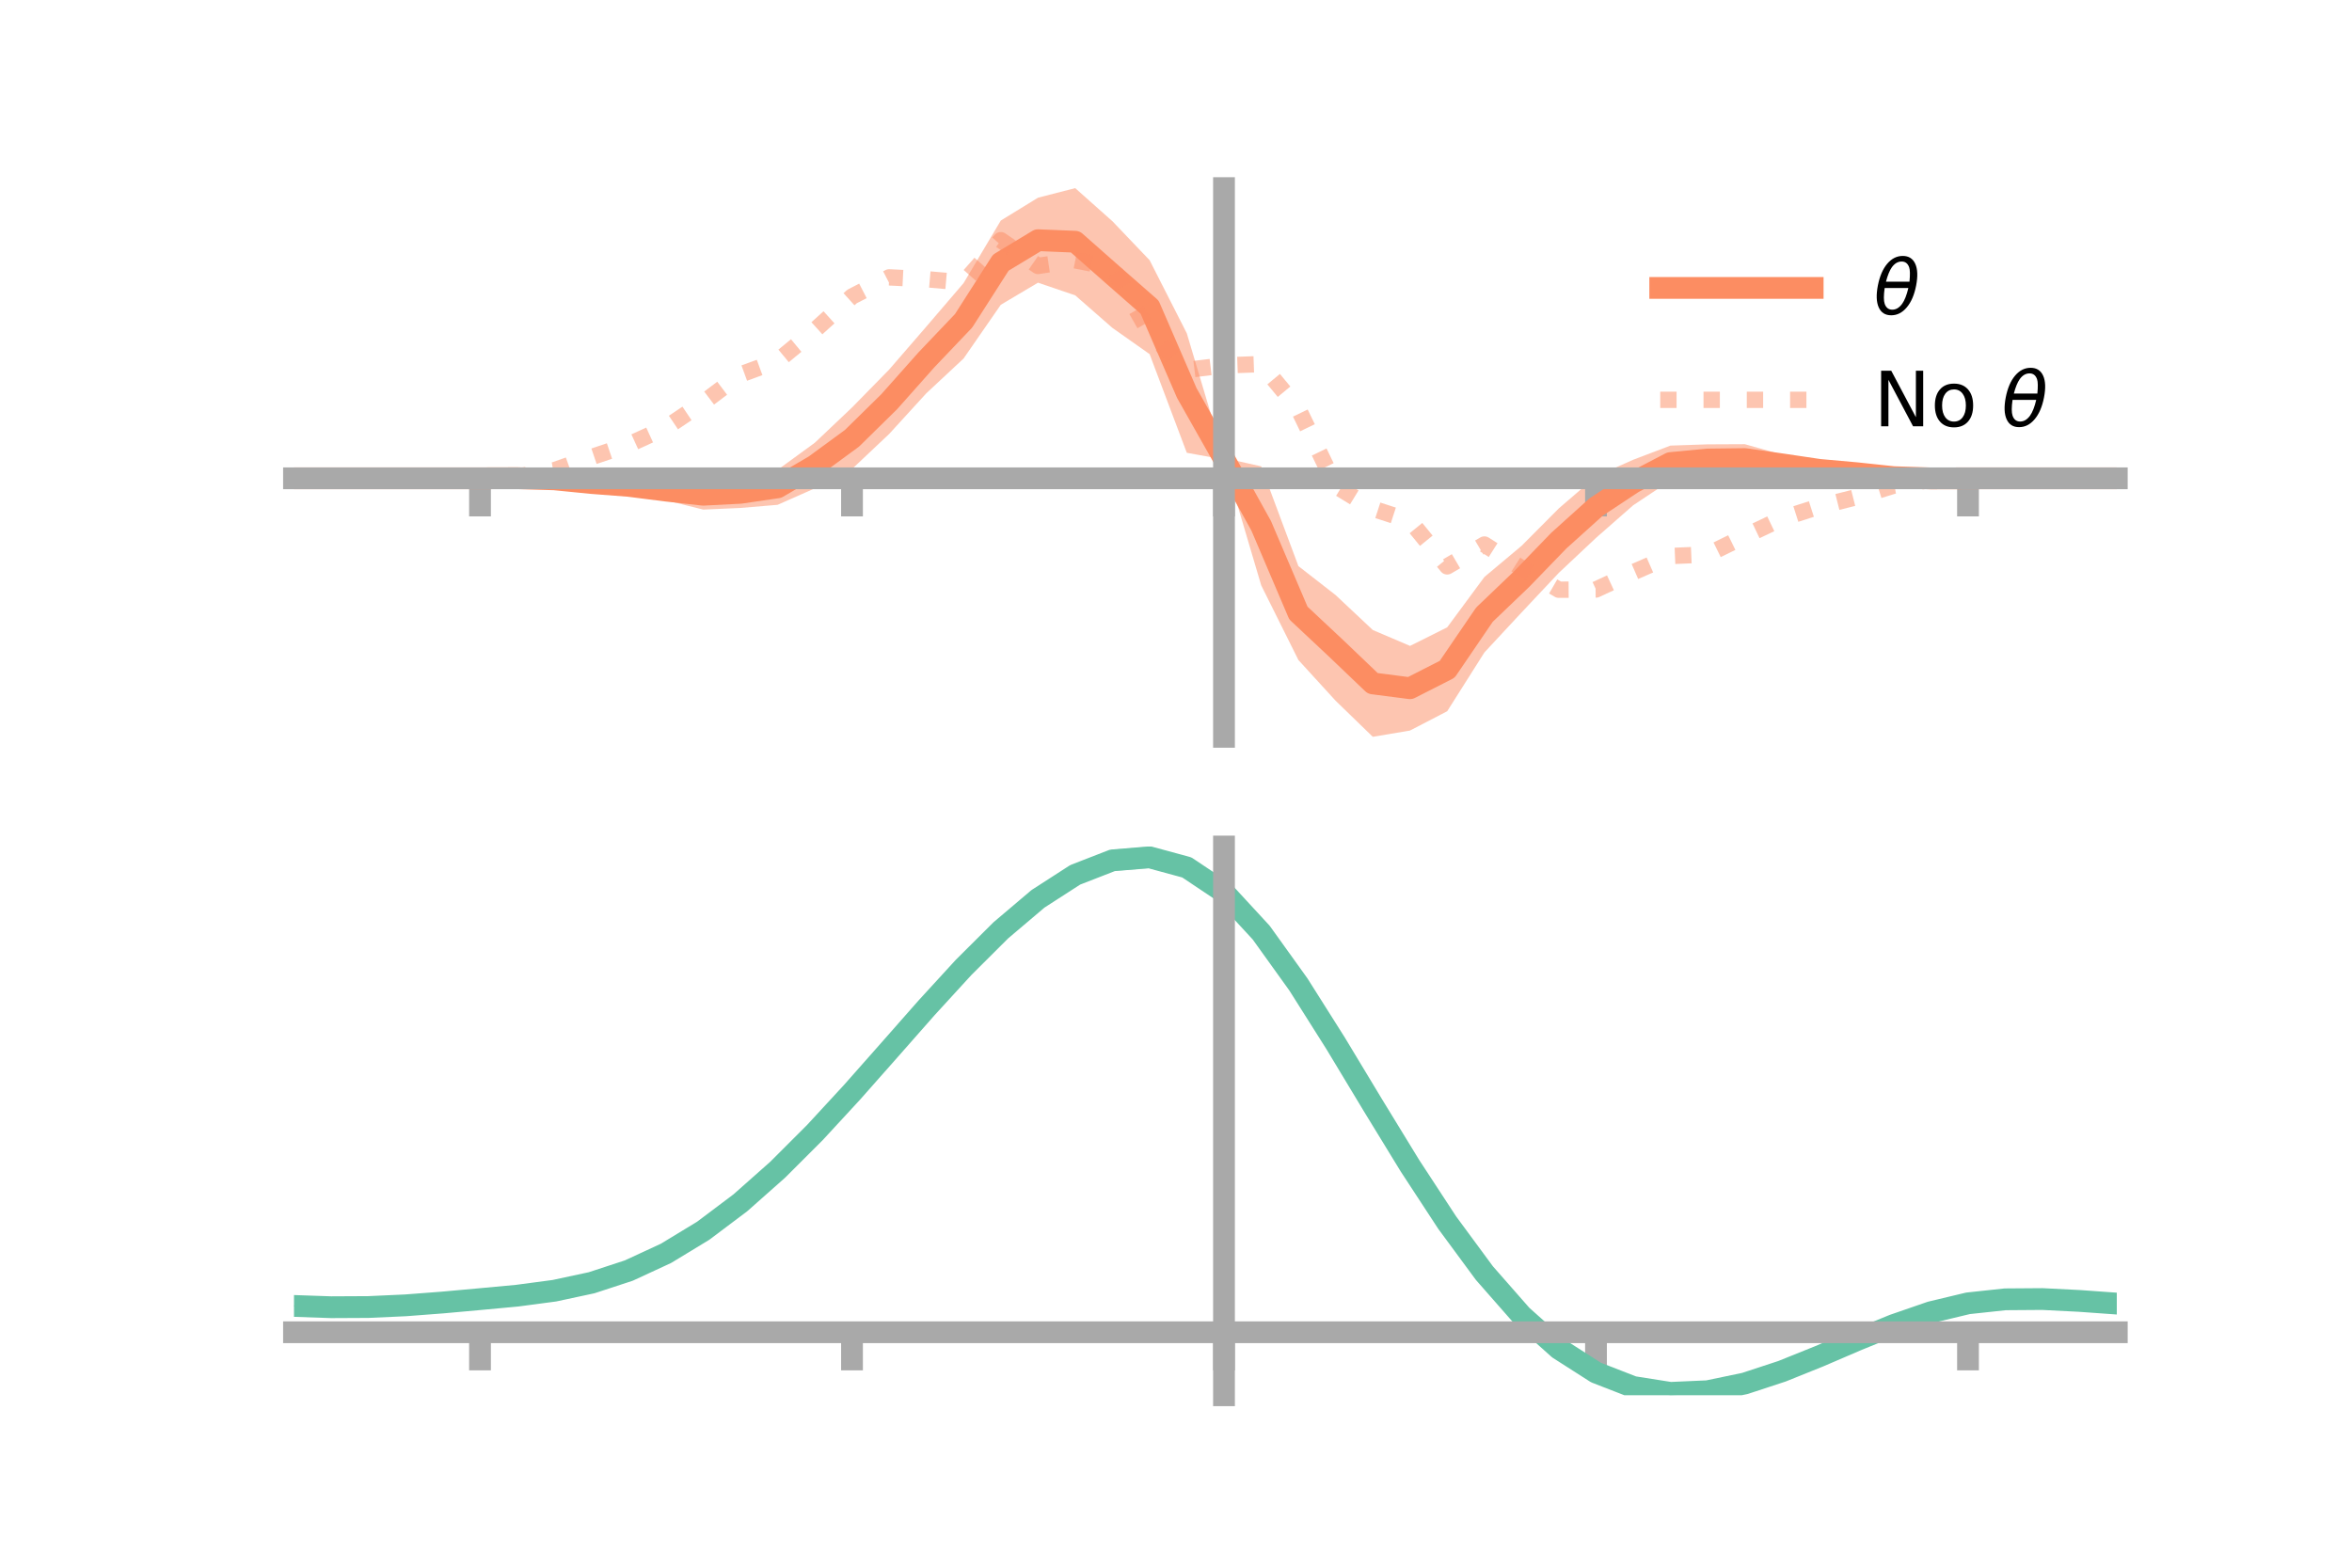 <?xml version="1.0" encoding="utf-8" standalone="no"?>
<!DOCTYPE svg PUBLIC "-//W3C//DTD SVG 1.1//EN"
  "http://www.w3.org/Graphics/SVG/1.1/DTD/svg11.dtd">
<!-- Created with matplotlib (https://matplotlib.org/) -->
<svg height="144pt" version="1.1" viewBox="0 0 216 144" width="216pt" xmlns="http://www.w3.org/2000/svg" xmlns:xlink="http://www.w3.org/1999/xlink">
 <defs>
  <style type="text/css">*{stroke-linecap:butt;stroke-linejoin:round;}</style>
 </defs>
 <g id="figure_1">
  <g id="patch_1">
   <path d="M 0 144 
L 216 144 
L 216 0 
L 0 0 
z
" style="fill:none;"/>
  </g>
  <g id="axes_1">
   <g id="patch_2">
    <path d="M 27 67.68 
L 194.4 67.68 
L 194.4 17.28 
L 27 17.28 
z
" style="fill:none;"/>
   </g>
   <g id="PolyCollection_1">
    <path clip-path="url(#pdc6e291252)" d="M 27 43.935 
L 27 43.935 
L 30.416 43.935 
L 33.833 43.935 
L 37.249 43.935 
L 40.665 43.935 
L 44.082 43.934 
L 47.498 43.839 
L 50.914 43.766 
L 54.331 43.805 
L 57.747 44.057 
L 61.163 44.175 
L 64.58 44.079 
L 67.996 43.878 
L 71.412 43.162 
L 74.829 40.669 
L 78.245 37.43 
L 81.661 33.942 
L 85.078 29.992 
L 88.494 26.002 
L 91.91 20.258 
L 95.327 18.16 
L 98.743 17.28 
L 102.159 20.32 
L 105.576 23.9 
L 108.992 30.615 
L 112.408 42.071 
L 115.824 42.836 
L 119.241 51.999 
L 122.657 54.658 
L 126.073 57.869 
L 129.49 59.329 
L 132.906 57.622 
L 136.322 52.999 
L 139.739 50.135 
L 143.155 46.701 
L 146.571 43.758 
L 149.988 42.23 
L 153.404 40.931 
L 156.82 40.816 
L 160.237 40.8 
L 163.653 41.761 
L 167.069 42.585 
L 170.486 42.9 
L 173.902 43.564 
L 177.318 43.859 
L 180.735 43.934 
L 184.151 43.935 
L 187.567 43.935 
L 190.984 43.935 
L 194.4 43.935 
L 194.4 43.935 
L 194.4 43.935 
L 190.984 43.935 
L 187.567 43.935 
L 184.151 43.935 
L 180.735 43.935 
L 177.318 44.029 
L 173.902 44.093 
L 170.486 44.031 
L 167.069 43.733 
L 163.653 43.545 
L 160.237 43.535 
L 156.82 43.599 
L 153.404 44.138 
L 149.988 46.411 
L 146.571 49.409 
L 143.155 52.621 
L 139.739 56.255 
L 136.322 59.932 
L 132.906 65.331 
L 129.49 67.104 
L 126.073 67.68 
L 122.657 64.365 
L 119.241 60.626 
L 115.824 53.762 
L 112.408 42.213 
L 108.992 41.59 
L 105.576 32.528 
L 102.159 30.117 
L 98.743 27.129 
L 95.327 25.966 
L 91.91 27.994 
L 88.494 32.93 
L 85.078 36.117 
L 81.661 39.858 
L 78.245 43.084 
L 74.829 44.858 
L 71.412 46.37 
L 67.996 46.658 
L 64.58 46.809 
L 61.163 45.954 
L 57.747 45.203 
L 54.331 44.931 
L 50.914 44.293 
L 47.498 44.009 
L 44.082 43.935 
L 40.665 43.935 
L 37.249 43.935 
L 33.833 43.935 
L 30.416 43.935 
L 27 43.935 
z
" style="fill:#fc8d62;fill-opacity:0.5;"/>
   </g>
   <g id="matplotlib.axis_1">
    <g id="xtick_1">
     <g id="line2d_1">
      <defs>
       <path d="M 0 0 
L 0 3.5 
" id="m3d3053cf63" style="stroke:#a9a9a9;stroke-width:2;"/>
      </defs>
      <g>
       <use style="fill:#a9a9a9;stroke:#a9a9a9;stroke-width:2;" x="44.082" xlink:href="#m3d3053cf63" y="43.935"/>
      </g>
     </g>
    </g>
    <g id="xtick_2">
     <g id="line2d_2">
      <g>
       <use style="fill:#a9a9a9;stroke:#a9a9a9;stroke-width:2;" x="78.245" xlink:href="#m3d3053cf63" y="43.935"/>
      </g>
     </g>
    </g>
    <g id="xtick_3">
     <g id="line2d_3">
      <g>
       <use style="fill:#a9a9a9;stroke:#a9a9a9;stroke-width:2;" x="112.408" xlink:href="#m3d3053cf63" y="43.935"/>
      </g>
     </g>
    </g>
    <g id="xtick_4">
     <g id="line2d_4">
      <g>
       <use style="fill:#a9a9a9;stroke:#a9a9a9;stroke-width:2;" x="146.571" xlink:href="#m3d3053cf63" y="43.935"/>
      </g>
     </g>
    </g>
    <g id="xtick_5">
     <g id="line2d_5">
      <g>
       <use style="fill:#a9a9a9;stroke:#a9a9a9;stroke-width:2;" x="180.735" xlink:href="#m3d3053cf63" y="43.935"/>
      </g>
     </g>
    </g>
   </g>
   <g id="matplotlib.axis_2"/>
   <g id="line2d_6">
    <path clip-path="url(#pdc6e291252)" d="M 27 43.935 
L 30.416 43.935 
L 33.833 43.935 
L 37.249 43.935 
L 40.665 43.935 
L 44.082 43.934 
L 47.498 43.924 
L 50.914 44.03 
L 54.331 44.368 
L 57.747 44.63 
L 61.163 45.064 
L 64.58 45.444 
L 67.996 45.268 
L 71.412 44.766 
L 74.829 42.763 
L 78.245 40.257 
L 81.661 36.9 
L 85.078 33.055 
L 88.494 29.466 
L 91.91 24.126 
L 95.327 22.063 
L 98.743 22.204 
L 102.159 25.219 
L 105.576 28.214 
L 108.992 36.103 
L 112.408 42.142 
L 115.824 48.299 
L 119.241 56.312 
L 122.657 59.512 
L 126.073 62.775 
L 129.49 63.216 
L 132.906 61.477 
L 136.322 56.465 
L 139.739 53.195 
L 143.155 49.661 
L 146.571 46.583 
L 149.988 44.321 
L 153.404 42.535 
L 156.82 42.207 
L 160.237 42.167 
L 163.653 42.653 
L 167.069 43.159 
L 170.486 43.465 
L 173.902 43.828 
L 177.318 43.944 
L 180.735 43.935 
L 184.151 43.935 
L 187.567 43.935 
L 190.984 43.935 
L 194.4 43.935 
" style="fill:none;stroke:#fc8d62;stroke-linecap:square;stroke-width:2;"/>
   </g>
   <g id="line2d_7">
    <path clip-path="url(#pdc6e291252)" d="M 27 43.935 
L 30.416 43.935 
L 33.833 43.935 
L 37.249 43.935 
L 40.665 43.935 
L 44.082 43.934 
L 47.498 43.773 
L 50.914 43.191 
L 54.331 41.981 
L 57.747 40.83 
L 61.163 39.271 
L 64.58 36.974 
L 67.996 34.399 
L 71.412 33.148 
L 74.829 30.325 
L 78.245 27.236 
L 81.661 25.477 
L 85.078 25.647 
L 88.494 25.941 
L 91.91 22.063 
L 95.327 24.428 
L 98.743 23.91 
L 102.159 24.585 
L 105.576 30.597 
L 108.992 33.979 
L 112.408 33.567 
L 115.824 33.444 
L 119.241 37.574 
L 122.657 44.635 
L 126.073 46.726 
L 129.49 47.837 
L 132.906 52.024 
L 136.322 50.017 
L 139.739 52.191 
L 143.155 54.168 
L 146.571 54.149 
L 149.988 52.564 
L 153.404 51.075 
L 156.82 50.93 
L 160.237 49.251 
L 163.653 47.622 
L 167.069 46.529 
L 170.486 45.668 
L 173.902 44.612 
L 177.318 44.087 
L 180.735 43.935 
L 184.151 43.935 
L 187.567 43.935 
L 190.984 43.935 
L 194.4 43.935 
" style="fill:none;stroke:#fc8d62;stroke-dasharray:1.5,2.475;stroke-dashoffset:0;stroke-opacity:0.5;stroke-width:1.5;"/>
   </g>
   <g id="patch_3">
    <path d="M 112.408 67.68 
L 112.408 17.28 
" style="fill:none;stroke:#a9a9a9;stroke-linecap:square;stroke-linejoin:miter;stroke-width:2;"/>
   </g>
   <g id="patch_4">
    <path d="M 194.4 67.68 
L 194.4 17.28 
" style="fill:none;"/>
   </g>
   <g id="patch_5">
    <path d="M 27 43.935 
L 194.4 43.935 
" style="fill:none;stroke:#a9a9a9;stroke-linecap:square;stroke-linejoin:miter;stroke-width:2;"/>
   </g>
   <g id="patch_6">
    <path d="M 27 17.28 
L 194.4 17.28 
" style="fill:none;"/>
   </g>
   <g id="legend_1">
    <g id="line2d_8">
     <path d="M 152.47 26.449 
L 166.47 26.449 
" style="fill:none;stroke:#fc8d62;stroke-linecap:square;stroke-width:2;"/>
    </g>
    <g id="line2d_9"/>
    <g id="text_1">
     <!-- $\theta$ -->
     <g transform="translate(172.07 28.899)scale(0.07 -0.07)">
      <defs>
       <path d="M 45.516 34.672 
L 14.453 34.672 
Q 12.359 20.062 14.5 13.875 
Q 17.188 6.25 24.469 6.25 
Q 31.781 6.25 37.359 13.922 
Q 42.234 20.656 45.516 34.672 
z
M 47.016 42.969 
Q 48.344 56.844 46.625 61.719 
Q 43.953 69.438 36.766 69.438 
Q 29.297 69.438 23.828 61.812 
Q 19.531 55.672 16.156 42.969 
z
M 38.188 76.766 
Q 49.906 76.766 54.594 66.406 
Q 59.281 56.109 55.719 37.844 
Q 52.203 19.625 43.453 9.281 
Q 34.766 -1.125 23.047 -1.125 
Q 11.281 -1.125 6.641 9.281 
Q 2 19.625 5.516 37.844 
Q 9.078 56.109 17.719 66.406 
Q 26.422 76.766 38.188 76.766 
z
" id="DejaVuSans-Oblique-952"/>
      </defs>
      <use transform="translate(0 0.234)" xlink:href="#DejaVuSans-Oblique-952"/>
     </g>
    </g>
    <g id="line2d_10">
     <path d="M 152.47 36.724 
L 166.47 36.724 
" style="fill:none;stroke:#fc8d62;stroke-dasharray:1.5,2.475;stroke-dashoffset:0;stroke-opacity:0.5;stroke-width:1.5;"/>
    </g>
    <g id="line2d_11"/>
    <g id="text_2">
     <!-- No $\theta$ -->
     <g transform="translate(172.07 39.174)scale(0.07 -0.07)">
      <defs>
       <path d="M 9.812 72.906 
L 23.094 72.906 
L 55.422 11.922 
L 55.422 72.906 
L 64.984 72.906 
L 64.984 0 
L 51.703 0 
L 19.391 60.984 
L 19.391 0 
L 9.812 0 
z
" id="DejaVuSans-78"/>
       <path d="M 30.609 48.391 
Q 23.391 48.391 19.188 42.75 
Q 14.984 37.109 14.984 27.297 
Q 14.984 17.484 19.156 11.844 
Q 23.344 6.203 30.609 6.203 
Q 37.797 6.203 41.984 11.859 
Q 46.188 17.531 46.188 27.297 
Q 46.188 37.016 41.984 42.703 
Q 37.797 48.391 30.609 48.391 
z
M 30.609 56 
Q 42.328 56 49.016 48.375 
Q 55.719 40.766 55.719 27.297 
Q 55.719 13.875 49.016 6.219 
Q 42.328 -1.422 30.609 -1.422 
Q 18.844 -1.422 12.172 6.219 
Q 5.516 13.875 5.516 27.297 
Q 5.516 40.766 12.172 48.375 
Q 18.844 56 30.609 56 
z
" id="DejaVuSans-111"/>
       <path id="DejaVuSans-32"/>
      </defs>
      <use transform="translate(0 0.234)" xlink:href="#DejaVuSans-78"/>
      <use transform="translate(74.805 0.234)" xlink:href="#DejaVuSans-111"/>
      <use transform="translate(135.986 0.234)" xlink:href="#DejaVuSans-32"/>
      <use transform="translate(167.773 0.234)" xlink:href="#DejaVuSans-Oblique-952"/>
     </g>
    </g>
   </g>
  </g>
  <g id="axes_2">
   <g id="patch_7">
    <path d="M 27 128.16 
L 194.4 128.16 
L 194.4 77.76 
L 27 77.76 
z
" style="fill:none;"/>
   </g>
   <g id="PolyCollection_2">
    <path clip-path="url(#p25b9c258db)" d="M 27 120.003 
L 27 119.911 
L 30.416 120.036 
L 33.833 120.017 
L 37.249 119.854 
L 40.665 119.58 
L 44.082 119.26 
L 47.498 118.932 
L 50.914 118.468 
L 54.331 117.724 
L 57.747 116.587 
L 61.163 114.98 
L 64.58 112.862 
L 67.996 110.235 
L 71.412 107.136 
L 74.829 103.638 
L 78.245 99.844 
L 81.661 95.884 
L 85.078 91.911 
L 88.494 88.093 
L 91.91 84.611 
L 95.327 81.652 
L 98.743 79.403 
L 102.159 78.047 
L 105.576 77.76 
L 108.992 78.705 
L 112.408 81.026 
L 115.824 84.786 
L 119.241 89.62 
L 122.657 95.111 
L 126.073 100.868 
L 129.49 106.545 
L 132.906 111.854 
L 136.322 116.569 
L 139.739 120.526 
L 143.155 123.628 
L 146.571 125.838 
L 149.988 127.179 
L 153.404 127.724 
L 156.82 127.58 
L 160.237 126.881 
L 163.653 125.778 
L 167.069 124.426 
L 170.486 122.985 
L 173.902 121.608 
L 177.318 120.443 
L 180.735 119.632 
L 184.151 119.267 
L 187.567 119.247 
L 190.984 119.428 
L 194.4 119.684 
L 194.4 119.799 
L 194.4 119.799 
L 190.984 119.566 
L 187.567 119.402 
L 184.151 119.432 
L 180.735 119.803 
L 177.318 120.626 
L 173.902 121.821 
L 170.486 123.244 
L 167.069 124.737 
L 163.653 126.137 
L 160.237 127.279 
L 156.82 128.002 
L 153.404 128.16 
L 149.988 127.627 
L 146.571 126.309 
L 143.155 124.152 
L 139.739 121.141 
L 136.322 117.313 
L 132.906 112.757 
L 129.49 107.624 
L 126.073 102.131 
L 122.657 96.556 
L 119.241 91.232 
L 115.824 86.543 
L 112.408 82.896 
L 108.992 80.649 
L 105.576 79.736 
L 102.159 80.012 
L 98.743 81.314 
L 95.327 83.47 
L 91.91 86.302 
L 88.494 89.629 
L 85.078 93.271 
L 81.661 97.057 
L 78.245 100.827 
L 74.829 104.438 
L 71.412 107.769 
L 67.996 110.724 
L 64.58 113.237 
L 61.163 115.272 
L 57.747 116.826 
L 54.331 117.93 
L 50.914 118.652 
L 47.498 119.096 
L 44.082 119.405 
L 40.665 119.702 
L 37.249 119.951 
L 33.833 120.096 
L 30.416 120.113 
L 27 120.003 
z
" style="fill:#66c2a5;fill-opacity:0.5;"/>
   </g>
   <g id="matplotlib.axis_3">
    <g id="xtick_6">
     <g id="line2d_12">
      <g>
       <use style="fill:#a9a9a9;stroke:#a9a9a9;stroke-width:2;" x="44.082" xlink:href="#m3d3053cf63" y="122.375"/>
      </g>
     </g>
    </g>
    <g id="xtick_7">
     <g id="line2d_13">
      <g>
       <use style="fill:#a9a9a9;stroke:#a9a9a9;stroke-width:2;" x="78.245" xlink:href="#m3d3053cf63" y="122.375"/>
      </g>
     </g>
    </g>
    <g id="xtick_8">
     <g id="line2d_14">
      <g>
       <use style="fill:#a9a9a9;stroke:#a9a9a9;stroke-width:2;" x="112.408" xlink:href="#m3d3053cf63" y="122.375"/>
      </g>
     </g>
    </g>
    <g id="xtick_9">
     <g id="line2d_15">
      <g>
       <use style="fill:#a9a9a9;stroke:#a9a9a9;stroke-width:2;" x="146.571" xlink:href="#m3d3053cf63" y="122.375"/>
      </g>
     </g>
    </g>
    <g id="xtick_10">
     <g id="line2d_16">
      <g>
       <use style="fill:#a9a9a9;stroke:#a9a9a9;stroke-width:2;" x="180.735" xlink:href="#m3d3053cf63" y="122.375"/>
      </g>
     </g>
    </g>
   </g>
   <g id="matplotlib.axis_4"/>
   <g id="line2d_17">
    <path clip-path="url(#p25b9c258db)" d="M 27 119.957 
L 30.416 120.074 
L 33.833 120.057 
L 37.249 119.902 
L 40.665 119.641 
L 44.082 119.332 
L 47.498 119.014 
L 50.914 118.56 
L 54.331 117.827 
L 57.747 116.707 
L 61.163 115.126 
L 64.58 113.05 
L 67.996 110.48 
L 71.412 107.452 
L 74.829 104.038 
L 78.245 100.335 
L 81.661 96.471 
L 85.078 92.591 
L 88.494 88.861 
L 91.91 85.457 
L 95.327 82.561 
L 98.743 80.358 
L 102.159 79.029 
L 105.576 78.748 
L 108.992 79.677 
L 112.408 81.961 
L 115.824 85.665 
L 119.241 90.426 
L 122.657 95.833 
L 126.073 101.499 
L 129.49 107.085 
L 132.906 112.306 
L 136.322 116.941 
L 139.739 120.834 
L 143.155 123.89 
L 146.571 126.074 
L 149.988 127.403 
L 153.404 127.942 
L 156.82 127.791 
L 160.237 127.08 
L 163.653 125.957 
L 167.069 124.582 
L 170.486 123.114 
L 173.902 121.715 
L 177.318 120.535 
L 180.735 119.717 
L 184.151 119.349 
L 187.567 119.324 
L 190.984 119.497 
L 194.4 119.742 
" style="fill:none;stroke:#66c2a5;stroke-linecap:square;stroke-width:2;"/>
   </g>
   <g id="patch_8">
    <path d="M 112.408 128.16 
L 112.408 77.76 
" style="fill:none;stroke:#a9a9a9;stroke-linecap:square;stroke-linejoin:miter;stroke-width:2;"/>
   </g>
   <g id="patch_9">
    <path d="M 194.4 128.16 
L 194.4 77.76 
" style="fill:none;"/>
   </g>
   <g id="patch_10">
    <path d="M 27 122.375 
L 194.4 122.375 
" style="fill:none;stroke:#a9a9a9;stroke-linecap:square;stroke-linejoin:miter;stroke-width:2;"/>
   </g>
   <g id="patch_11">
    <path d="M 27 77.76 
L 194.4 77.76 
" style="fill:none;"/>
   </g>
  </g>
 </g>
 <defs>
  <clipPath id="pdc6e291252">
   <rect height="50.4" width="167.4" x="27" y="17.28"/>
  </clipPath>
  <clipPath id="p25b9c258db">
   <rect height="50.4" width="167.4" x="27" y="77.76"/>
  </clipPath>
 </defs>
</svg>
